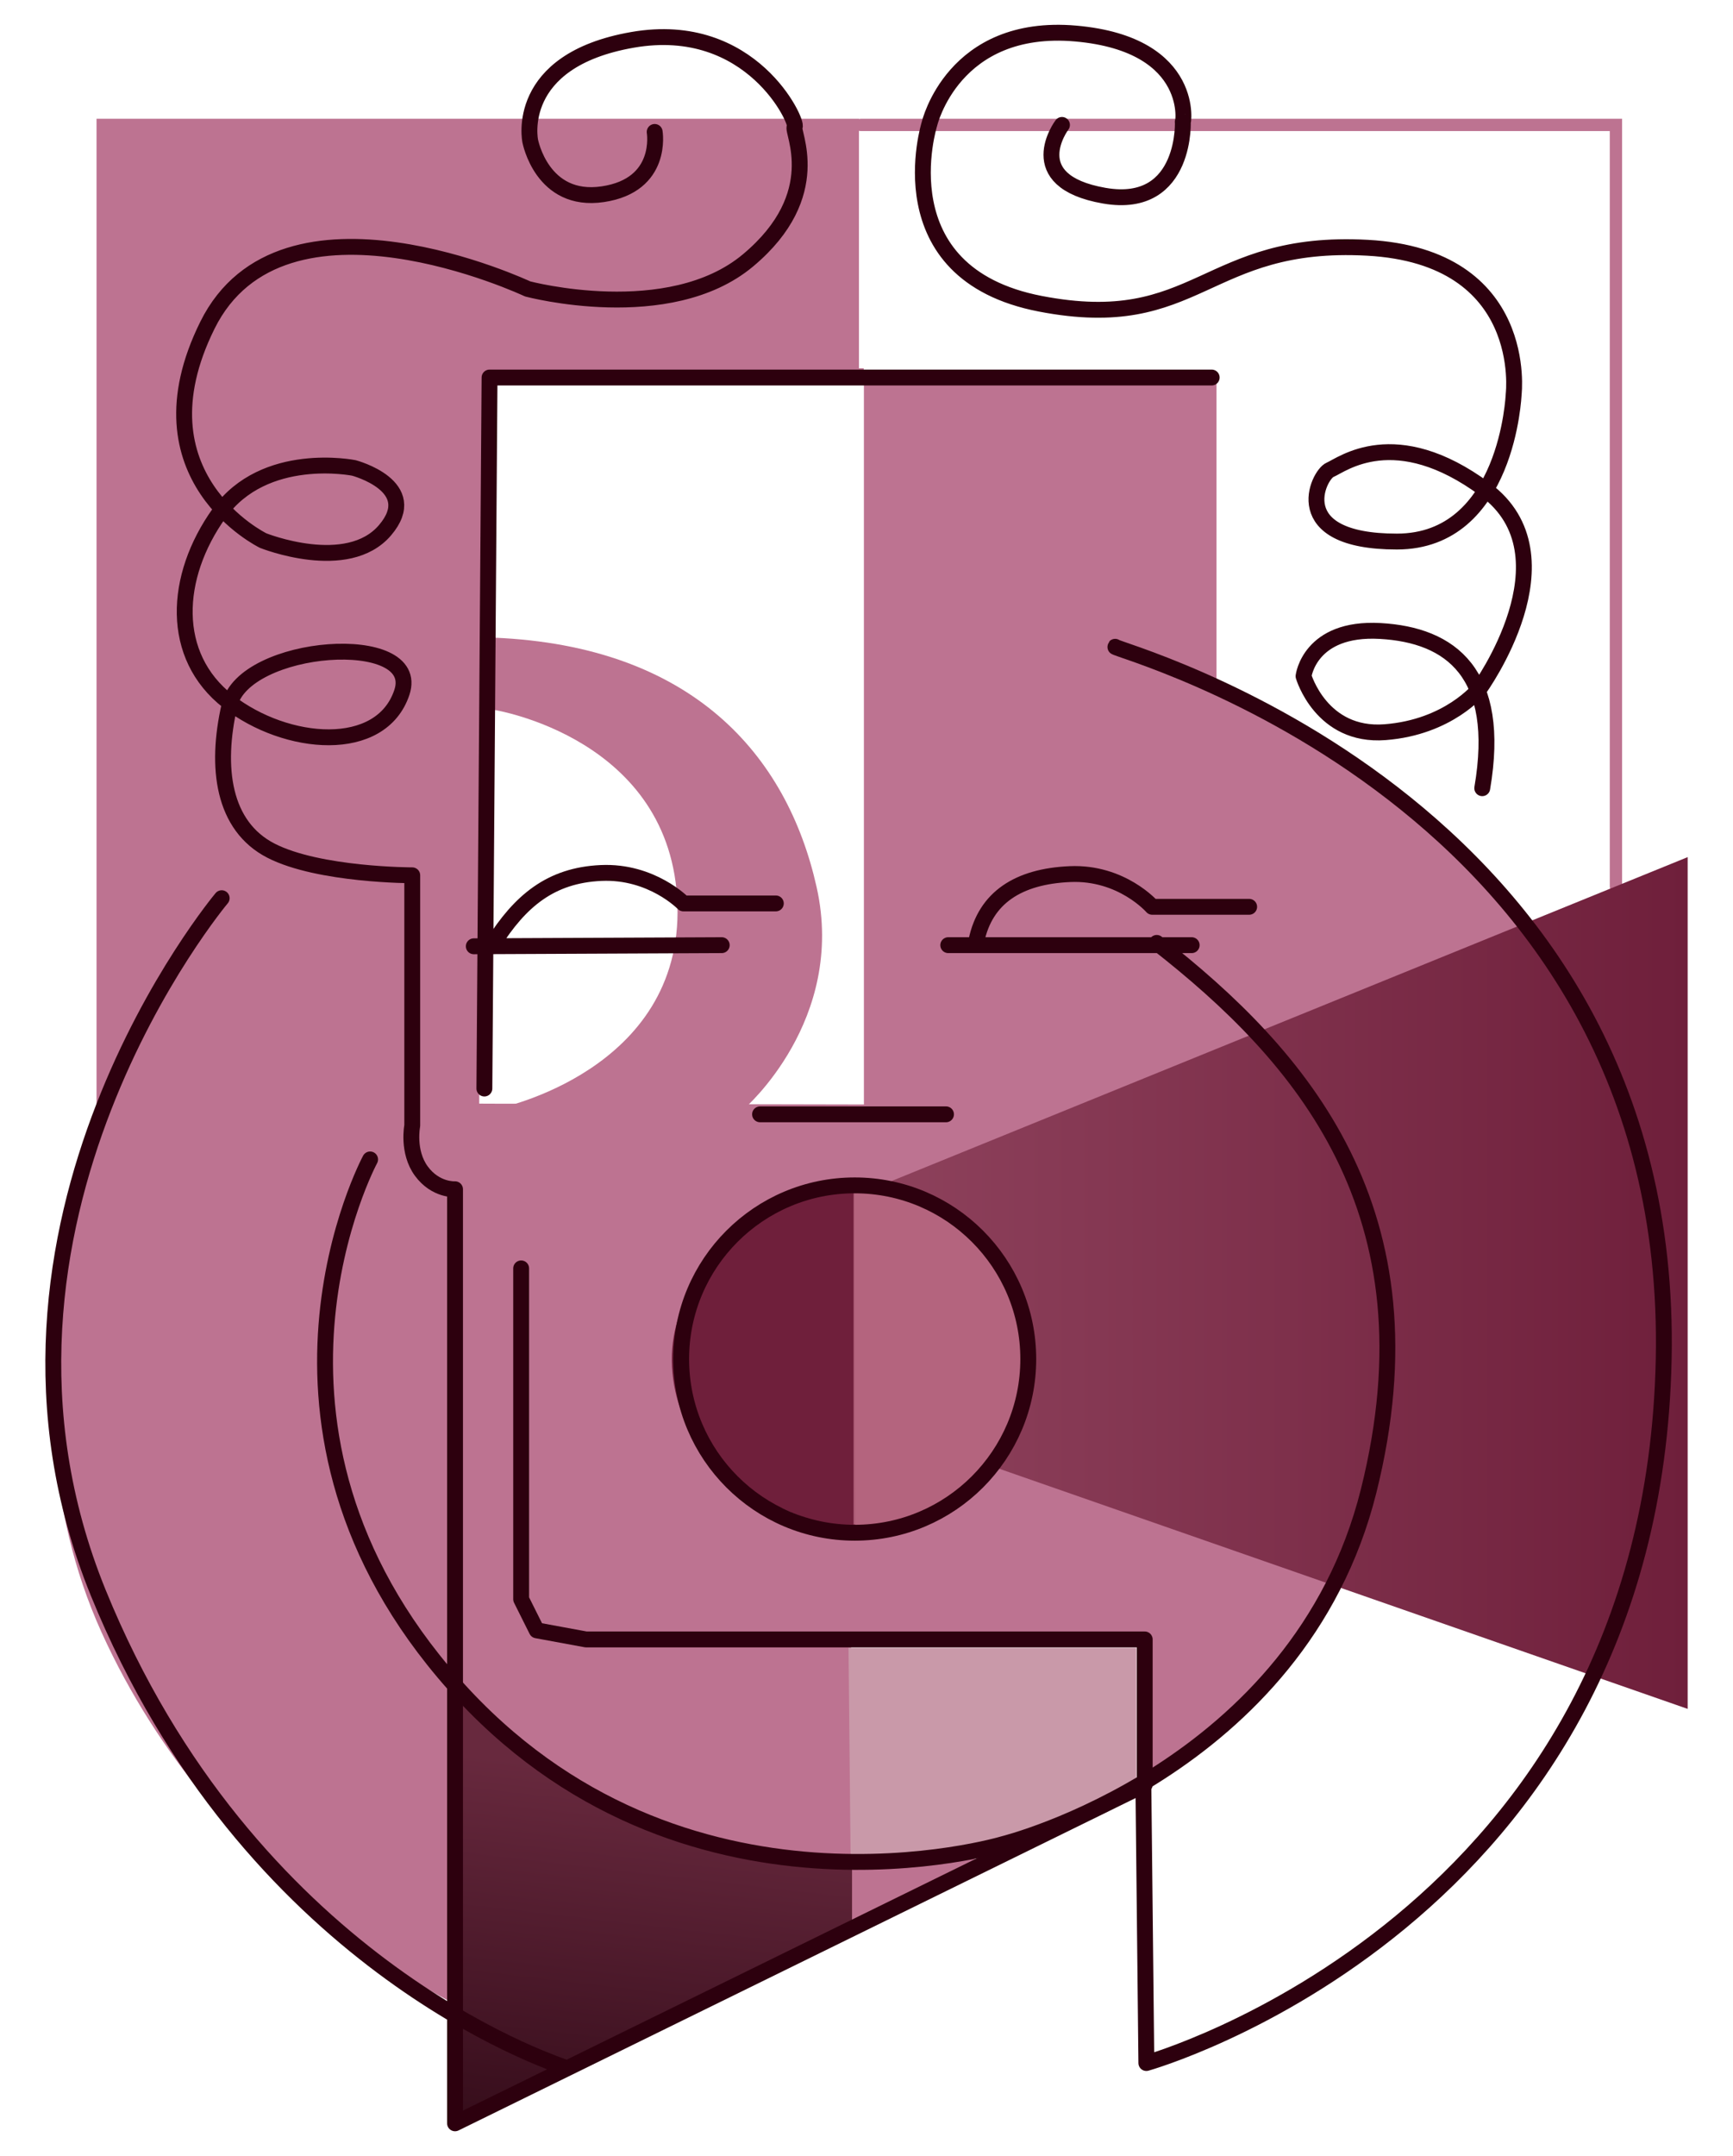 <svg xmlns="http://www.w3.org/2000/svg" xmlns:xlink="http://www.w3.org/1999/xlink" width="185" height="230" viewBox="0 0 426.501 543.12"><defs><linearGradient id="b"><stop offset="0" stop-color="#360d1b"/><stop offset="1" stop-color="#68293e"/></linearGradient><linearGradient id="a"><stop offset="0" stop-color="#6f1f3b"/><stop offset="1" stop-color="#ae667f"/></linearGradient><linearGradient xlink:href="#a" id="c" x1="563.664" y1="463.887" x2="140.729" y2="463.887" gradientUnits="userSpaceOnUse"/><linearGradient xlink:href="#b" id="d" x1="255.172" y1="674.668" x2="265.733" y2="583.72" gradientUnits="userSpaceOnUse"/></defs><path d="M22.272 277.818s-30.665 69.841-1.845 133.383c28.82 63.542 87.55 92.827 87.55 92.827l28.01 16.172L245 468.036l-35.635 1.965v-56.945h74.653v37.346s60.178-42.548 63.616-104.911c3.437-62.363 30.936-112.45 30.936-112.45s-18.66-37.32-77.586-60.399c-44.696-17.506.491-1.473.491-1.473V94.566h-88.88v183.651z" fill="#bd7391" fill-rule="evenodd"/><path d="M402.168 223.321V31.47H211.814" fill="none" stroke="#bd7391" stroke-width="3.1" stroke-linecap="round"/><path d="M563.664 356.606V571.17l-175.462-61.167s20.184-19.291 5.856-45.5c-14.327-26.209-32.377-25.775-32.377-25.775z" fill="url(#c)" fill-rule="evenodd" transform="translate(-143.413 -140.695)"/><path d="M210.251 298.952l.216 86.853s-42.888-6.68-46.121-39.87c-3.325-34.136 42.672-49.785 45.905-46.983z" fill="#6f1f3b" fill-rule="evenodd"/><path d="M209.992 300.126v83.885s42.982 4.924 42.982-43.606c0-43.104-42.982-40.28-42.982-40.28z" fill="#b3637c" fill-opacity=".933" fill-rule="evenodd"/><path d="M210.849 93.201V30.417H19.655v250.284h95.455l1.205-187.028 96.236-.401" fill="#bd7391" fill-rule="evenodd" stroke="#bd7391"/><path d="M119.439 160.635v18.2s44.84 7.09 46.154 49.046c1.313 41.957-45.216 51.345-45.216 51.345h62.101s25.704-22.224 18.2-55.751c-7.505-33.527-31.52-60.732-81.239-62.84z" fill="#bd7391" fill-rule="evenodd"/><path d="M253.448 566.586l1.293 107.543 98.276-49.784v-14.009s-67.457-2.155-99.569-43.75z" fill="url(#d)" fill-rule="evenodd" transform="translate(-143.413 -140.695)"/><path d="M281.29 447.743v-32.657h-72.57l.52 52.7s44.405.69 72.05-20.043z" fill="#c999a9" fill-rule="evenodd"/><g transform="translate(-143.413 -140.695)" fill="none" stroke="#2d000e" stroke-width="4" stroke-linecap="round" stroke-linejoin="round"><path d="M405.94 172.164s-10.643 14.11 10.644 17.822c21.287 3.713 19.802-20.05 19.802-18.564 0 1.485 3.96-19.555-26.98-22.278-30.94-2.722-36.881 22.773-36.881 22.773s-11.881 37.623 27.97 45.297c39.852 7.673 41.337-16.337 82.426-14.11 41.089 2.228 36.881 36.882 36.881 36.882s-1.485 37.129-29.455 37.129-19.802-16.832-16.832-18.07c2.97-1.237 16.336-11.88 39.109 4.95 22.772 16.833-1.485 50.248-1.485 50.248s-7.674 9.654-23.763 10.891c-16.089 1.238-20.544-14.108-20.544-14.108s1.485-12.377 19.307-11.387c17.821.99 30.693 10.644 25.742 39.604M303.268 173.93s2.288 13.4-13.072 15.687c-15.36 2.288-18.3-13.399-18.3-13.399s-4.249-20.261 25.816-25.49c30.066-5.229 41.83 20.915 40.85 21.896-.98.98 8.17 16.993-11.765 33.66-19.934 16.666-55.555 7.19-55.555 7.19s-61.765-29.086-80.72 9.15c-18.953 38.235 14.053 54.248 14.053 54.248s21.242 8.497 30.72-2.614c9.476-11.111-7.844-15.687-7.844-15.687s-22.549-4.575-33.987 11.438c-11.438 16.013-12.418 35.948 2.288 47.386 14.706 11.438 38.562 13.399 43.79-2.288 5.23-15.686-39.869-12.418-43.464 3.268-3.594 15.687-1.634 30.392 10.458 36.602 12.091 6.209 35.62 6.209 35.62 6.209v63.072s-1.306 6.536 2.288 11.438c3.595 4.902 8.497 4.575 8.497 4.575v235.294l173.856-85.294v-36.602h-140.85l-12.418-2.287-3.921-7.843v-83.334"/><path d="M443.68 235.795H261.64l-1.304 179.103M194.118 366.952s-68.953 82.07-31.103 175.006c37.849 92.937 113.548 118.045 117.67 119.544M426.46 590.3l.75 70.078s127.414-35.6 130.412-177.255C560.62 341.47 418.592 304.37 419.341 303.62M329.83 421.396h46.875"/><path d="M453.125 369.124h-24.432s-7.67-8.807-20.738-8.24c-13.069.57-21.307 5.967-23.58 16.762M333.807 368.271H310.51s-7.954-8.238-20.738-7.67c-12.784.568-20.455 7.102-27.273 17.898M320.17 378.783l-62.5.284M377.273 378.783h61.363M231.534 432.76s-36.364 67.33 21.023 132.102c57.386 64.773 138.636 40.341 138.636 40.341s74.432-18.466 92.046-88.92c17.613-70.455-17.046-109.66-53.41-138.069"/><circle cx="353.693" cy="483.044" r="43.75"/></g></svg>
